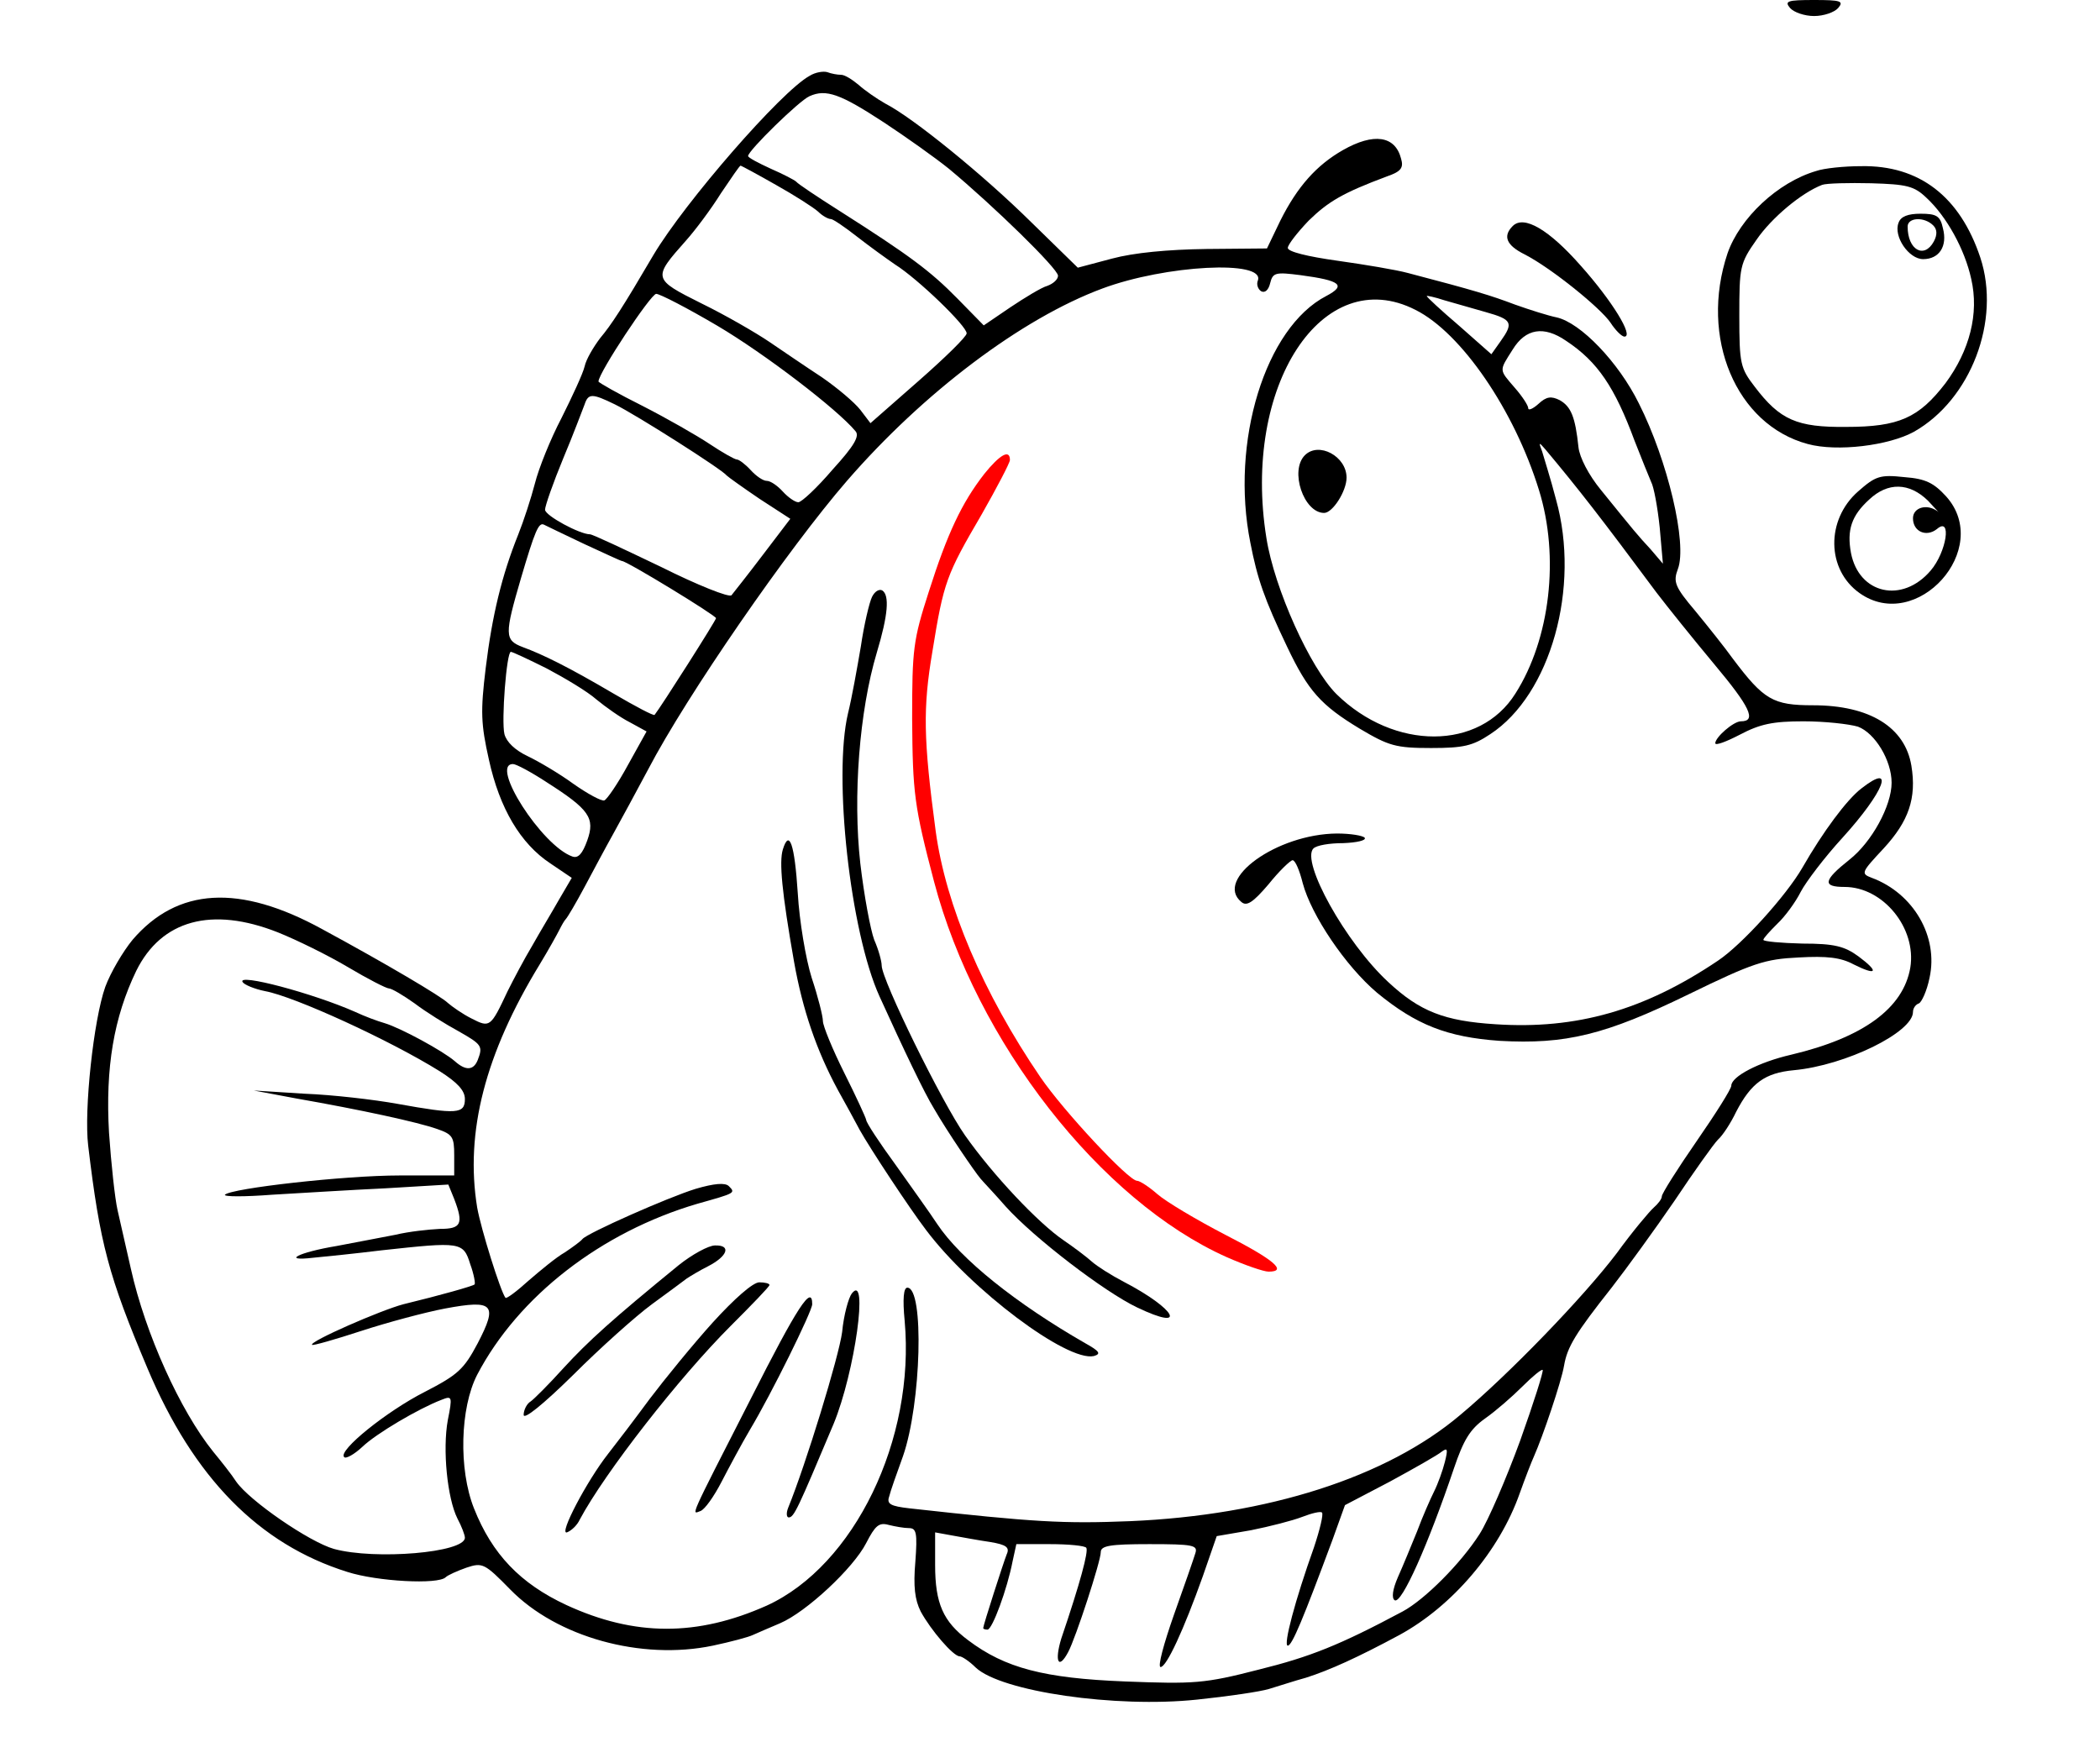 <?xml version="1.0" standalone="no"?>
<!DOCTYPE svg PUBLIC "-//W3C//DTD SVG 20010904//EN"
 "http://www.w3.org/TR/2001/REC-SVG-20010904/DTD/svg10.dtd">
<svg version="1.0" xmlns="http://www.w3.org/2000/svg"
 width="393pt" height="326pt" viewBox="0 0 393 326"
 preserveAspectRatio="xMidYMid meet">

<g transform="translate(0,326) scale(0.1,-0.1)"
fill="#000000" stroke="none">
<path d="M3350 3245 c7 -8 27 -15 45 -15 18 0 38 7 45 15 11 13 5 15 -45 15
-50 0 -56 -2 -45 -15z"/>
<path d="M1515 3118 c-53 -29 -233 -236 -292 -335 -58 -99 -79 -131 -100 -156
-12 -16 -26 -39 -29 -53 -3 -13 -23 -56 -43 -96 -21 -40 -43 -95 -50 -123 -7
-27 -21 -70 -31 -95 -31 -77 -49 -152 -61 -250 -10 -82 -9 -105 6 -172 20 -91
59 -157 115 -194 l40 -27 -24 -41 c-13 -23 -36 -61 -50 -86 -15 -25 -35 -63
-46 -85 -32 -68 -33 -69 -68 -51 -16 8 -36 22 -44 29 -12 12 -115 73 -235 138
-155 85 -271 78 -355 -20 -18 -22 -41 -61 -51 -88 -22 -62 -40 -231 -32 -297
22 -184 38 -244 111 -417 86 -204 208 -329 374 -381 56 -18 170 -24 184 -10 4
4 22 12 39 18 30 10 34 8 82 -41 87 -89 245 -133 379 -105 33 7 67 16 75 20 9
4 32 14 51 22 49 21 137 103 161 150 17 33 24 39 42 34 12 -3 29 -6 38 -6 14
0 16 -9 12 -63 -4 -46 -1 -71 10 -93 19 -35 61 -84 73 -84 4 0 18 -9 30 -21
48 -45 262 -76 414 -60 58 6 119 15 135 20 17 5 47 15 69 21 44 14 97 38 175
80 99 54 187 157 225 265 10 28 22 59 27 70 16 36 51 139 56 169 6 35 21 60
89 146 28 36 81 109 118 163 36 54 73 106 81 114 9 8 24 31 34 52 28 54 54 73
108 78 97 9 223 71 223 109 0 7 5 14 11 16 5 2 15 23 20 48 17 77 -30 158
-108 187 -21 8 -20 10 22 55 47 51 62 94 52 155 -12 72 -78 113 -184 113 -75
0 -92 10 -150 87 -15 21 -47 61 -70 89 -39 46 -42 55 -33 79 18 47 -19 203
-73 310 -38 77 -109 151 -154 161 -15 3 -50 14 -78 24 -45 17 -74 26 -200 59
-22 6 -82 16 -132 23 -57 8 -93 17 -93 24 0 6 18 29 39 51 37 36 64 52 147 83
26 9 31 16 26 33 -11 43 -51 49 -109 16 -49 -28 -85 -68 -117 -132 l-25 -52
-113 -1 c-73 -1 -136 -7 -177 -18 l-64 -17 -86 84 c-91 90 -223 197 -274 223
-16 9 -39 25 -50 35 -12 10 -26 19 -33 19 -7 0 -18 2 -26 5 -7 2 -22 0 -33 -7z
m139 -87 c41 -27 96 -66 122 -87 83 -69 204 -187 204 -200 0 -7 -9 -15 -20
-19 -11 -3 -42 -22 -69 -40 l-50 -34 -49 50 c-51 52 -90 81 -222 165 -41 26
-77 50 -80 54 -3 3 -24 14 -47 24 -24 11 -43 21 -43 24 0 10 96 104 115 112
31 14 58 4 139 -49z m-202 -117 c34 -19 70 -42 79 -50 8 -8 19 -14 24 -14 4 0
26 -15 49 -33 23 -18 55 -41 71 -52 43 -27 135 -116 134 -129 0 -6 -41 -46
-90 -89 l-90 -79 -19 25 c-11 14 -43 41 -72 61 -29 19 -73 49 -98 66 -25 17
-82 50 -127 72 -92 46 -92 47 -29 118 17 19 47 59 65 88 19 28 35 52 37 52 1
0 31 -16 66 -36z m902 -179 c-3 -7 0 -16 6 -20 7 -4 14 2 17 15 5 20 10 21 57
15 75 -10 86 -19 48 -39 -114 -59 -180 -273 -142 -462 13 -67 26 -105 69 -195
39 -82 63 -109 136 -153 54 -32 67 -36 133 -36 61 0 78 4 111 26 113 74 169
275 123 439 -10 39 -23 79 -26 90 -7 18 -6 18 6 4 62 -74 104 -128 208 -268
19 -25 68 -86 108 -134 67 -80 80 -107 50 -107 -14 0 -48 -30 -48 -41 0 -5 21
3 46 16 38 20 62 25 119 25 40 0 85 -5 102 -10 32 -12 63 -63 63 -105 0 -43
-37 -111 -79 -144 -49 -39 -51 -51 -9 -51 72 0 135 -77 123 -151 -13 -76 -88
-131 -223 -163 -61 -14 -112 -41 -112 -58 0 -6 -29 -52 -65 -104 -36 -52 -65
-98 -65 -103 0 -5 -7 -14 -15 -21 -8 -7 -40 -45 -69 -85 -62 -82 -202 -227
-293 -303 -138 -117 -361 -188 -618 -199 -125 -5 -179 -2 -413 24 -35 4 -43 8
-38 22 2 9 14 43 26 76 34 98 40 315 8 315 -7 0 -9 -21 -5 -62 20 -222 -94
-458 -258 -533 -130 -58 -247 -58 -375 1 -86 40 -139 95 -173 181 -29 73 -26
188 6 250 77 147 232 267 412 320 71 20 72 20 59 33 -7 7 -28 5 -62 -5 -52
-16 -203 -83 -212 -94 -3 -4 -18 -15 -33 -25 -16 -9 -46 -34 -68 -53 -22 -20
-41 -34 -43 -32 -9 11 -46 129 -53 169 -23 141 15 288 117 455 17 28 33 57 37
65 4 8 9 17 12 20 3 3 19 30 35 60 16 30 40 75 54 100 14 25 43 79 65 120 72
138 262 413 372 540 143 165 327 304 478 360 118 44 305 54 291 15z m-1011
-85 c88 -52 224 -156 258 -197 8 -9 -2 -27 -43 -72 -29 -34 -58 -61 -64 -61
-6 0 -19 9 -29 20 -10 11 -23 20 -30 20 -7 0 -20 9 -30 20 -10 11 -22 20 -26
20 -4 0 -27 13 -51 29 -24 16 -80 48 -125 71 -46 23 -83 44 -83 46 0 16 98
164 108 164 7 0 59 -27 115 -60z m1437 26 c50 -14 53 -20 28 -55 l-17 -24 -60
53 c-34 29 -61 54 -61 56 0 1 15 -2 33 -8 17 -5 52 -15 77 -22z m-131 4 c86
-43 185 -188 231 -337 39 -125 21 -279 -44 -381 -67 -107 -227 -107 -335 -1
-49 49 -116 197 -131 292 -46 285 105 516 279 427z m282 -58 c59 -39 91 -87
128 -187 13 -33 27 -68 31 -77 5 -9 12 -47 16 -85 l6 -68 -23 27 c-25 27 -29
32 -93 111 -23 28 -40 61 -42 80 -6 57 -14 76 -35 88 -16 8 -25 7 -40 -7 -10
-9 -19 -13 -19 -8 0 5 -11 22 -25 38 -30 35 -30 31 -4 72 24 39 58 45 100 16z
m-1780 -119 c39 -19 201 -122 209 -133 3 -3 31 -23 62 -44 l57 -37 -51 -67
c-28 -37 -55 -71 -59 -76 -4 -5 -64 19 -132 53 -69 33 -128 61 -133 61 -19 0
-84 35 -84 46 0 7 15 50 34 96 19 45 36 91 40 101 7 21 14 21 57 0z m-58 -261
c37 -17 69 -32 71 -32 9 0 176 -102 176 -107 0 -4 -103 -166 -115 -181 -2 -2
-36 16 -77 40 -85 50 -132 73 -170 87 -34 13 -34 23 -3 129 26 88 33 105 43
100 4 -2 37 -18 75 -36z m-70 -233 c34 -18 76 -43 93 -58 17 -14 45 -34 63
-43 l31 -17 -35 -63 c-19 -35 -39 -64 -44 -66 -5 -2 -31 12 -58 31 -26 19 -65
42 -86 52 -23 11 -39 26 -43 41 -6 25 4 154 12 154 3 0 33 -14 67 -31z m0
-213 c80 -51 91 -67 76 -109 -9 -25 -17 -34 -28 -30 -57 20 -155 173 -111 173
6 0 34 -15 63 -34z m-503 -281 c35 -14 94 -43 131 -65 37 -22 72 -40 77 -40 5
0 27 -13 48 -28 21 -16 58 -39 82 -52 44 -25 46 -28 36 -54 -8 -20 -23 -20
-43 -2 -22 19 -101 62 -131 71 -14 4 -38 13 -55 21 -79 35 -222 73 -211 56 3
-5 22 -13 42 -17 55 -10 234 -92 327 -150 33 -21 47 -36 47 -52 0 -28 -15 -29
-126 -9 -44 8 -122 17 -174 19 l-95 6 80 -15 c120 -21 226 -44 263 -57 29 -10
32 -15 32 -49 l0 -38 -102 0 c-104 0 -315 -24 -327 -36 -3 -4 37 -4 89 0 52 3
148 9 212 12 l117 7 11 -27 c18 -47 13 -56 -27 -56 -21 -1 -58 -5 -83 -11 -25
-5 -74 -14 -110 -21 -72 -12 -104 -29 -44 -22 22 2 80 8 129 14 147 16 152 16
165 -26 7 -19 10 -37 8 -38 -3 -3 -63 -20 -133 -37 -42 -11 -177 -70 -171 -76
1 -2 43 10 92 26 49 16 120 35 157 42 91 17 99 8 61 -65 -26 -49 -37 -59 -99
-91 -71 -36 -163 -110 -151 -122 3 -4 19 5 34 19 26 25 106 72 148 88 20 8 21
7 12 -38 -10 -55 -1 -146 18 -184 8 -15 14 -31 14 -36 0 -28 -168 -42 -245
-21 -46 13 -158 90 -183 126 -9 14 -29 39 -43 56 -62 77 -127 221 -154 342 -9
39 -20 88 -25 110 -5 22 -12 87 -16 145 -7 122 9 216 51 303 47 95 141 121
265 72z m2325 -951 c-26 -71 -60 -150 -76 -175 -35 -55 -103 -123 -144 -145
-118 -63 -173 -85 -270 -109 -101 -26 -120 -27 -250 -22 -151 6 -224 25 -293
77 -47 35 -62 69 -62 141 l0 61 33 -6 c17 -3 49 -9 70 -12 30 -5 37 -10 31
-23 -6 -15 -44 -133 -44 -138 0 -2 4 -3 8 -3 9 0 37 76 47 128 l7 32 63 0 c35
0 66 -3 68 -7 4 -7 -11 -64 -47 -170 -13 -43 -5 -59 13 -25 14 26 61 170 61
187 0 12 17 15 91 15 82 0 91 -2 86 -17 -3 -10 -21 -62 -40 -115 -19 -54 -31
-98 -25 -98 11 0 43 69 79 170 l26 75 64 11 c35 7 78 18 96 25 18 7 35 11 37
8 3 -3 -4 -32 -15 -65 -35 -98 -58 -184 -49 -184 8 0 29 51 84 199 l23 64 84
44 c46 25 90 50 97 56 11 8 12 5 6 -19 -4 -16 -13 -41 -20 -55 -7 -14 -22 -48
-32 -75 -11 -27 -27 -66 -36 -86 -10 -23 -12 -39 -6 -43 13 -8 63 105 111 247
18 53 30 73 58 93 20 14 51 41 70 60 19 19 36 33 38 31 2 -2 -17 -62 -42 -132z"/>
<path d="M1842 2373 c-42 -54 -69 -111 -104 -221 -29 -90 -31 -107 -31 -237 1
-140 4 -164 41 -305 79 -300 312 -598 548 -703 34 -15 69 -27 78 -27 36 0 11
22 -81 69 -54 28 -111 62 -127 76 -16 14 -33 25 -38 25 -16 0 -138 131 -181
194 -107 157 -177 321 -196 461 -23 172 -24 230 -6 336 21 130 26 143 92 256
29 51 53 97 53 102 0 21 -19 10 -48 -26z" fill="red"/>
<path d="M1632 2143 c-5 -10 -15 -52 -21 -93 -7 -41 -17 -97 -24 -125 -28
-118 4 -409 59 -530 45 -99 84 -181 102 -210 26 -45 76 -118 87 -131 5 -6 27
-29 47 -52 53 -59 185 -160 246 -189 96 -46 73 -3 -25 48 -23 12 -50 29 -60
38 -10 9 -34 27 -53 40 -47 32 -132 122 -184 196 -43 61 -156 291 -156 318 0
8 -6 30 -14 48 -7 19 -19 83 -26 143 -14 125 -2 285 31 395 21 70 24 107 10
116 -6 3 -14 -2 -19 -12z"/>
<path d="M3483 1784 c-27 -21 -71 -80 -110 -148 -30 -52 -113 -144 -158 -174
-138 -93 -265 -129 -416 -119 -96 6 -142 24 -201 79 -80 74 -164 226 -140 250
6 6 30 10 56 10 25 1 43 5 40 10 -3 4 -26 8 -52 8 -113 -1 -230 -86 -179 -128
10 -9 22 -1 51 33 20 25 41 45 45 45 5 0 13 -19 19 -43 16 -60 80 -155 139
-205 73 -60 131 -83 229 -90 124 -7 198 11 354 87 121 59 143 66 206 69 53 3
79 0 103 -13 44 -22 48 -14 9 15 -26 19 -45 24 -105 24 -40 1 -73 4 -73 7 0 3
12 16 26 30 14 13 34 40 44 60 10 19 45 65 78 101 79 87 100 143 35 92z"/>
<path d="M1465 1670 c-7 -23 -2 -79 21 -210 16 -90 42 -166 82 -240 14 -25 32
-58 41 -75 19 -34 92 -145 124 -187 84 -112 264 -247 314 -236 14 4 11 9 -16
24 -129 74 -233 157 -277 223 -13 20 -49 70 -78 111 -30 41 -55 79 -55 84 -1
5 -19 44 -41 88 -22 44 -40 88 -40 97 0 9 -9 45 -21 81 -11 35 -23 106 -26
158 -6 93 -16 121 -28 82z"/>
<path d="M1270 892 c-125 -102 -169 -142 -215 -192 -27 -30 -56 -59 -62 -63
-7 -4 -13 -16 -13 -25 0 -10 36 19 93 75 50 50 117 110 147 132 30 22 60 44
65 48 6 4 24 15 40 23 37 19 44 40 13 39 -12 0 -43 -17 -68 -37z"/>
<path d="M1334 785 c-37 -41 -90 -106 -118 -143 -28 -38 -63 -84 -78 -103 -40
-51 -93 -152 -77 -147 8 3 19 13 24 24 47 88 186 266 282 362 40 40 73 74 73
77 0 3 -9 5 -19 5 -12 0 -47 -31 -87 -75z"/>
<path d="M1594 839 c-6 -8 -15 -40 -18 -72 -6 -46 -68 -248 -101 -329 -4 -10
-3 -18 1 -18 10 0 17 16 84 175 40 97 66 285 34 244z"/>
<path d="M1405 642 c-118 -231 -111 -216 -94 -210 8 3 25 27 39 54 14 27 38
72 54 99 39 65 116 221 116 234 0 38 -28 -5 -115 -177z"/>
<path d="M2442 2408 c-29 -29 -2 -108 36 -108 16 0 42 41 42 66 0 40 -52 68
-78 42z"/>
<path d="M3399 2940 c-72 -21 -143 -88 -166 -154 -53 -158 16 -321 150 -357
55 -15 152 -3 199 23 106 60 163 208 124 326 -38 114 -114 173 -223 171 -32 0
-70 -4 -84 -9z m206 -50 c38 -35 72 -97 84 -152 15 -65 -3 -134 -48 -195 -50
-65 -87 -82 -186 -82 -92 -1 -124 13 -171 75 -27 35 -29 43 -29 133 0 91 1 98
32 142 28 41 84 88 123 103 8 3 50 4 92 3 66 -2 80 -5 103 -27z"/>
<path d="M3553 2843 c-10 -25 19 -68 46 -68 30 0 46 24 37 58 -5 23 -12 27
-42 27 -23 0 -37 -5 -41 -17z m65 -5 c7 -7 8 -17 1 -30 -18 -33 -49 -16 -49
28 0 17 31 19 48 2z"/>
<path d="M2831 2837 c-19 -19 -12 -36 22 -53 49 -25 142 -100 161 -128 9 -14
21 -26 26 -26 18 0 -23 67 -82 133 -59 67 -106 95 -127 74z"/>
<path d="M3477 2340 c-60 -53 -59 -146 3 -190 107 -76 250 83 162 181 -23 25
-38 33 -78 36 -46 5 -54 2 -87 -27z m131 -17 c15 -16 23 -25 18 -20 -20 15
-46 7 -46 -13 0 -25 25 -36 45 -20 28 24 18 -43 -12 -78 -53 -62 -134 -44
-149 33 -8 43 1 70 34 100 35 33 75 32 110 -2z"/>
</g>
</svg>
